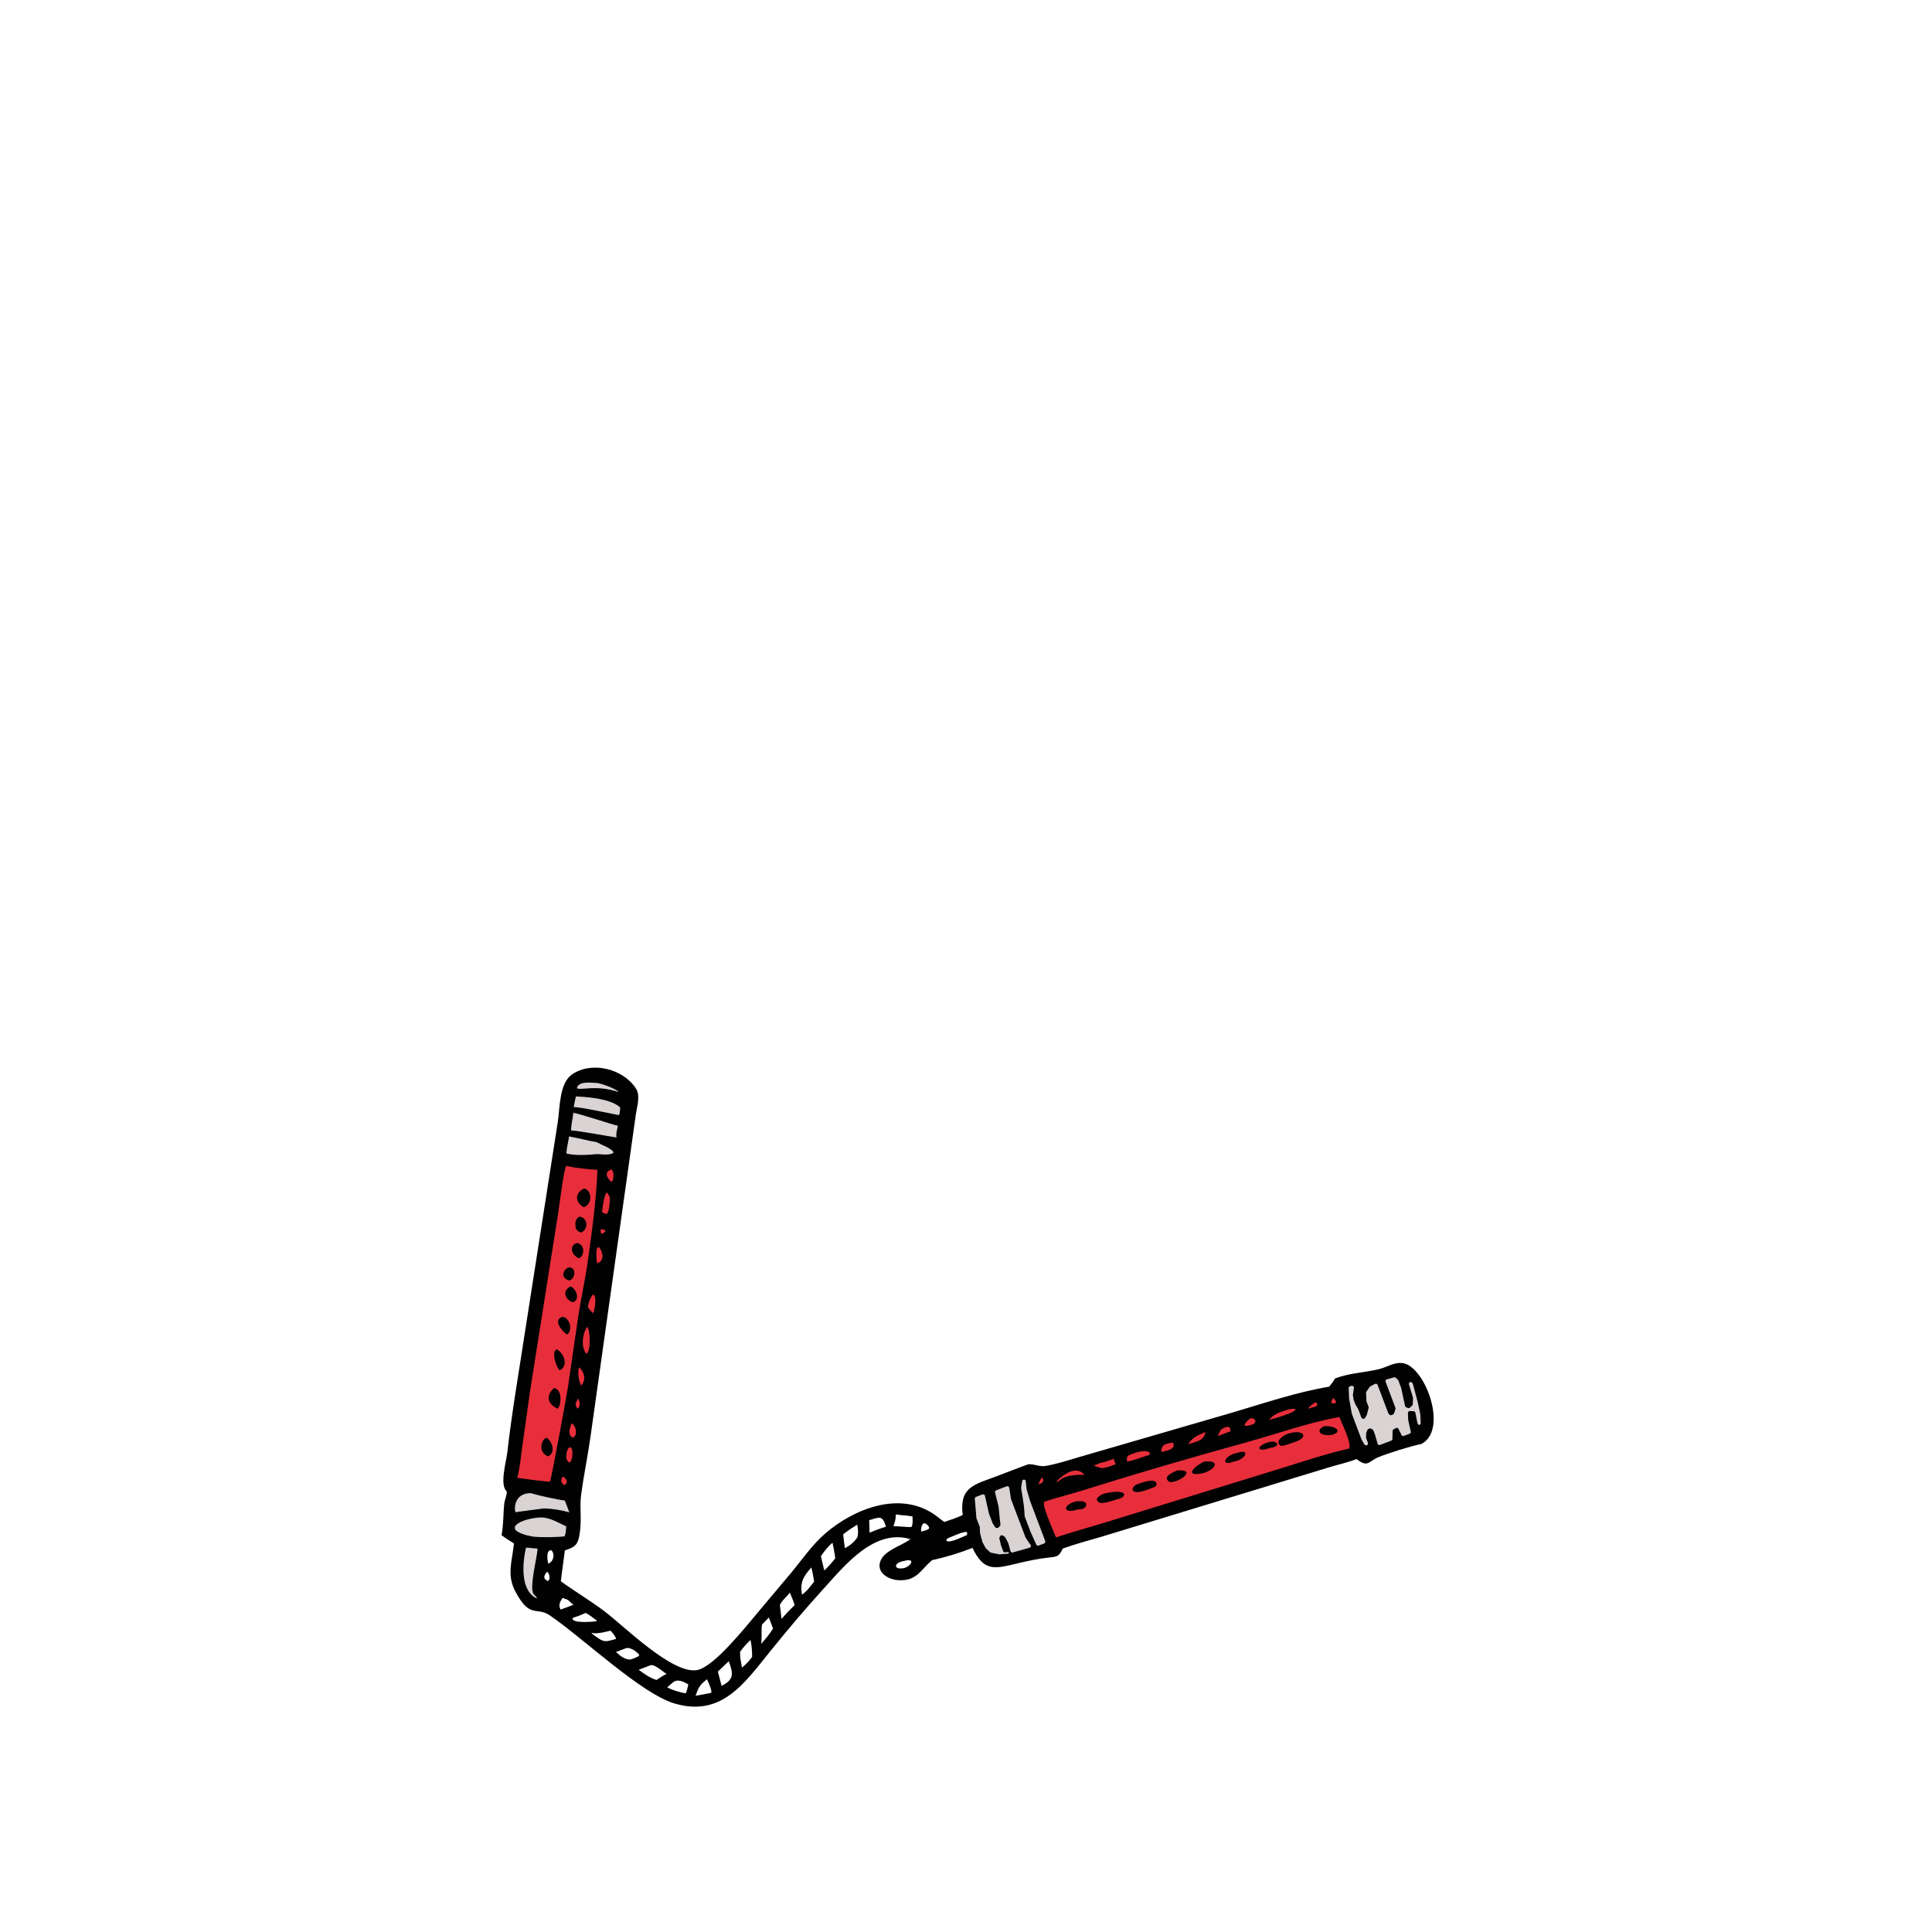 <svg width="1080" height="1080" viewBox="0 0 1080 1080" fill="none" xmlns="http://www.w3.org/2000/svg">
<g clip-path="url(#clip0_611_202407)">
<g clip-path="url(#clip1_611_202407)">
<path d="M348.184 651.625L336.706 651.409L308.985 831.141L320.342 832.541L348.184 651.625Z" fill="#E82E3B"/>
<path d="M664.418 811.18L660.834 801.709L738.365 779.209L741.76 788.181L664.418 811.18Z" fill="#E82E3B"/>
<path d="M335.749 602.196L320.162 604.676L312.241 646.991L344.871 648.89L349.747 610.576L335.749 602.196Z" fill="#D9D3D3"/>
<path d="M794.541 807.194C808.836 799.886 798.263 768.21 786.552 762.736C781.038 760.159 775.929 764.191 770.572 765.439C762.465 767.325 754.344 767.543 746.361 770.524C745.362 772.189 744.254 773.664 743.025 775.167C724.964 778.128 706.295 784.525 688.75 789.679L602.69 814.672C596.727 816.431 590.732 818.399 584.594 819.451C581.209 820.031 578.525 818.461 575.255 818.523L574.831 818.533C568.834 820.66 562.931 823.06 556.97 825.288C544.491 829.953 536.215 831.286 538.15 846.907C534.903 848.438 531.316 849.648 527.906 850.784C525.89 849.46 524.064 847.8 522.052 846.44C502.612 833.294 477.065 843.505 461.105 857.421C454.004 863.613 448.415 871.742 442.437 878.993L424.088 900.812C417.837 908.183 399.286 931.915 389.629 933.597C375.835 935.997 348.829 908.973 337.876 900.696C329.996 894.741 321.509 889.735 313.529 883.964C314.126 878.198 315.082 872.466 315.751 866.705C320.106 865.14 322.539 864.479 323.629 859.491C325.596 850.492 323.806 843.476 324.834 835.684C326.186 825.438 328.438 814.614 329.955 804.098L355.454 622.873C356.134 618.29 358.153 612.464 355.383 608.298C348.072 597.302 330.733 593.063 319.683 600.645C312.622 605.655 313.007 619.288 311.836 627L293.47 744.549C290.043 767.06 286.132 789.481 283.563 812.117C283.032 816.791 279.137 830.191 283.244 833.654C283.559 835.466 282.128 838.345 281.916 840.272C281.259 846.275 281.513 852.176 280.381 858.165C282.522 859.891 284.985 861.31 287.298 862.797C286.321 872.73 283.096 880.283 288.141 889.755C296.329 905.128 299.832 897.941 307.281 902.967C325.141 915.017 358.308 946.711 376.997 952.237C403.589 960.099 416.32 940.678 431.184 922.307C440.726 910.514 450.401 899.066 460.615 887.849C472.339 874.973 488.766 854.388 508.885 860.387C503.879 864.426 492.298 866.98 491.676 874.768C491.246 880.162 497.755 883.144 502.247 883.351C512.453 883.82 514.358 877.919 520.741 872.392L521.049 872.128C528.649 870.512 536.405 868.137 543.632 865.276C550.022 878.667 555.868 877.045 568.875 873.924C574.707 872.525 580.479 871.287 586.446 870.663C591.112 870.175 591.949 870.106 594.068 865.676C601.116 863.098 608.533 861.172 615.73 859.054L742.674 820.327C747.874 818.766 753.263 817.57 758.336 815.629C764.798 820.636 764.86 816.885 770.706 814.509C776.414 812.188 788.801 808.343 794.541 807.194ZM334.076 645.123C328.34 645.576 322.299 646.158 316.645 644.846C316.754 641.56 317.673 638.496 318.126 635.269C323.212 636.197 328.793 637.683 333.501 638.467C333.722 640.686 333.923 642.9 334.076 645.123ZM319.225 631.902C319.215 628.631 320.248 625.334 320.461 622.058C323.937 622.506 342.015 628.631 345.437 629.302C345.437 629.302 344.072 634.236 344.66 635.864C339.715 635.122 324.215 632.227 319.225 631.902ZM301.51 858.861C300.314 858.841 299.087 858.879 297.896 858.787C293.816 858.186 291.238 857.159 288.159 854.332C290.987 851.174 293.778 849.966 297.937 849.419C299.554 849.299 301.088 849.517 302.687 849.725C304.016 852.777 304.284 856.497 301.51 858.861ZM298.168 843.372C294.927 843.655 291.866 844.346 288.732 845.2C289.054 837.842 289.579 836.033 297.112 834.992C297.735 837.593 298.858 840.727 298.168 843.372ZM460.77 877.907L458.89 869.94C460.331 867.718 463.254 863.93 465.399 862.406C465.914 865.26 466.634 868.246 466.908 871.126C465.012 873.566 463.028 875.798 460.77 877.907ZM472.303 865.466C471.93 862.882 471.636 860.289 471.336 857.696C473.832 855.704 476.461 853.961 479.185 852.3C479.679 854.707 479.888 856.914 479.316 859.351C477.33 862.211 475.32 863.81 472.303 865.466ZM403.378 942.413C402.641 939.761 401.948 937.107 401.29 934.434L407.38 928.628C409.896 935.578 410.541 938.776 403.378 942.413ZM414.745 932.181C414.277 929.317 413.559 926.253 413.745 923.344C415.405 920.883 417.461 918.828 419.516 916.7C420.239 919.836 420.441 923.001 420.437 926.215C418.719 928.615 417.047 930.347 414.745 932.181ZM366.974 939.12C363.211 937.899 360.173 935.743 357.019 933.406C359.288 932.541 361.55 931.646 363.836 930.827C366.165 930.379 370.551 934.549 372.609 935.722C370.56 936.657 368.867 937.933 366.974 939.12ZM436.85 904.977C436.627 902.379 436.272 899.797 435.933 897.212C437.366 894.323 439.688 892.777 441.525 890.283C442.52 892.604 443.542 894.889 444.194 897.336C441.572 899.757 439.214 902.302 436.85 904.977ZM448.298 891.42C447.119 884.135 449.123 881.367 453.568 876.174C454.13 878.81 454.732 881.443 455.124 884.11C453.075 886.685 451.068 889.572 448.298 891.42ZM509.279 853.657C505.981 853.587 502.73 853.242 499.443 853.098C500.23 850.862 500.851 848.972 500.763 846.561C503.852 847.129 507.049 847.071 510.094 847.704C510.088 848.959 510.508 852.994 509.279 853.657ZM320.702 618.867C321.077 616.885 321.439 614.901 321.896 612.936C325 613.038 341.225 613.655 346.716 619.13C346.577 621.297 346.619 621.287 346.043 623.374C342.93 622.778 323.89 618.713 320.702 618.867ZM383.279 946.606C379.687 945.928 376.26 944.896 372.97 943.281C374.053 942.239 375.141 941.29 376.336 940.375C379.009 938.313 382.178 940.194 384.768 941.556C384.385 943.02 384.079 945.378 383.279 946.606ZM493.876 853.841C491.236 854.698 488.636 855.734 486.071 856.795L485.894 849.761C491.925 848.026 493.179 846.935 495.238 853.354C494.735 853.775 494.537 853.75 493.876 853.841ZM425.458 918.912C426.029 915.306 425.43 911.68 425.976 908.104C427.271 906.815 428.558 905.522 429.809 904.19L432.144 910.362C430.178 913.478 427.982 916.23 425.458 918.912ZM352.501 927.67C349.262 927.847 346.577 925.527 344.326 923.484L350.092 921.303C352.541 920.789 355.82 923.184 357.321 925.045L357.284 925.515C356.031 926.559 354.042 927.142 352.501 927.67ZM343.225 916.493C340.545 917.193 338.37 918.073 335.784 916.622C335.485 916.454 328.022 911.678 331.739 912.984C335.156 913.197 338.062 912.284 341.356 911.556C342.401 912.857 343.686 914.204 344.345 915.737L344.235 916.2L343.225 916.493ZM396.942 946.438C394.266 947.039 391.554 947.461 388.849 947.911C389.54 945.994 390.165 944.055 391.361 942.382C392.461 940.917 393.815 939.87 395.193 938.688C395.814 940.197 398.119 944.819 397.595 946.239L396.942 946.438ZM333.612 906.237C331.236 906.652 318.806 907.629 320.21 904.378C322.713 903.677 325.06 902.655 327.446 901.64C329.613 902.772 331.554 904.388 333.507 905.85L333.612 906.237ZM334.076 645.123C333.923 642.9 333.722 640.686 333.501 638.467C336.068 639.939 341.315 641.712 342.91 643.903L342.807 644.551C340.667 645.857 336.474 645.325 334.076 645.123ZM505.639 876.498C499.476 877.924 499.163 873.617 505.304 872.603C511.774 870.789 509.659 875.133 505.639 876.498ZM313.403 899.768C311.952 897.406 313.052 895.328 314.512 893.22L317.457 894.346C318.508 895.215 319.409 896.386 320.594 897.046C318.204 897.958 315.821 898.935 313.403 899.768ZM715.035 792.148L709.386 793.735C712.221 790.234 715.35 789.528 719.461 788.13C720.892 787.826 722.957 787.15 724.315 787.826C723.438 789.615 717.026 791.42 715.035 792.148ZM539.446 858.592C537.594 859.316 530.566 862.877 529.027 861.231C529.175 860.357 529.44 860.069 530.216 859.741C532.176 858.974 538.823 855.864 540.433 856.435C540.997 857.583 540.572 858.221 539.446 858.592ZM333.119 605.364C336.383 605.376 346.078 609.577 345.692 610.401C332.705 606.198 324.648 609.769 322.505 608.29C323.276 604.275 330.32 605.245 333.119 605.364ZM316.537 815.072C316.42 807.444 320.899 806.743 319.825 814.521C319.221 818.138 317.732 818.552 316.537 815.072ZM333.71 706.226C333.561 704.809 332.597 697.036 334.717 697.104C337.203 699.763 338.069 704.957 333.71 706.226ZM324.906 774.529C323.582 772.431 322.637 766.887 323.729 764.538L324.042 764.479C326.753 767.443 327.752 771.192 324.906 774.529ZM664.186 807.331C666.495 803.451 669.927 802.188 673.869 800.515C673.05 805.51 668.389 805.939 664.186 807.331ZM320.124 803.627C317.13 802.106 318.503 798.083 319.603 795.645C321.565 796.424 323.544 802.348 320.124 803.627ZM306.468 874.079C306.016 872.245 305.037 866.226 308.262 866.611C310.389 868.821 309.393 873.062 306.468 874.079ZM341.937 660.761C339.237 658.654 337.428 655.152 341.776 653.727C343.454 654.674 343.151 659.7 341.937 660.761ZM687.175 800.347C685.019 801.18 682.863 802.005 680.693 802.8C681.31 801.527 681.879 800.2 682.677 799.029C684.695 797.859 688.056 796.063 687.805 800.089L687.175 800.347ZM698.39 796.784C693.071 798.188 697.124 794.242 698.883 792.897C702.441 792.352 703.118 796.096 698.39 796.784ZM515.015 856.181C514.589 854.578 515.426 850.216 517.716 851.9C521.51 854.899 518.09 855.2 515.015 856.181ZM306.266 883.832C303.571 882.554 303.86 881.058 305.512 878.915L306.116 878.78C307.092 879.674 307.533 882.045 306.906 883.272L306.266 883.832ZM733.564 786.729C728.716 788.699 733.168 785.403 734.957 784.059L735.455 783.883C737.845 785.857 735.074 786.469 733.564 786.729ZM315.604 830.164C313.568 829.058 313.038 827.331 314.716 825.397C316.577 826.543 317.939 828.593 315.604 830.164ZM323.053 787.449C320.875 785.778 321.977 783.803 323.163 781.798C324.162 783.355 324.54 786.029 323.053 787.449ZM336.11 689.729C335.544 687.339 335.229 686.717 337.904 687.536L338.466 688.048C338.157 689.099 337.025 689.366 336.11 689.729Z" fill="#010101"/>
<path d="M549.187 835.41L545.605 836.765C545.16 836.934 544.881 837.377 544.92 837.851L545.811 848.501C545.819 848.599 545.841 848.696 545.876 848.789L547.649 853.472C547.689 853.579 547.712 853.692 547.717 853.807L547.84 856.883C547.843 856.962 547.855 857.04 547.875 857.117L549.199 862.05C549.221 862.133 549.253 862.213 549.295 862.289L550.968 865.324C551.023 865.425 551.094 865.515 551.178 865.593L553.458 867.697C553.602 867.83 553.78 867.921 553.972 867.959L558.469 868.856C558.562 868.875 558.657 868.881 558.752 868.874L563.499 868.54C563.828 868.517 564.042 868.183 563.925 867.874C563.842 867.654 563.616 867.524 563.384 867.562L561.963 867.798C561.462 867.881 560.972 867.599 560.792 867.124L559.592 863.953L558.668 860.132C558.612 859.902 558.635 859.66 558.732 859.444L559.006 858.836C559.273 858.245 560.001 858.027 560.549 858.374L561.531 858.997C561.682 859.093 561.807 859.226 561.893 859.383L563.52 862.335C563.56 862.408 563.591 862.485 563.613 862.564L564.87 867.085C565.028 867.654 565.618 867.986 566.186 867.825L575.508 865.195C576.227 864.992 576.52 864.132 576.074 863.533L574.681 861.663L573.295 859.448C573.258 859.389 573.227 859.326 573.202 859.26L571.73 855.371L569.278 848.891L566.826 842.411L565.169 838.031C565.142 837.961 565.123 837.888 565.112 837.814L564.181 831.684C564.08 831.014 563.385 830.607 562.75 830.847L556.895 833.063C556.389 833.255 556.107 833.794 556.238 834.318L558.198 842.173C558.211 842.224 558.22 842.276 558.225 842.329L558.797 848.299L559.252 852.177C559.288 852.486 559.188 852.795 558.977 853.024L558.214 853.851C557.903 854.188 557.411 854.288 556.992 854.099L556.613 853.928C556.421 853.842 556.259 853.7 556.147 853.522L554.933 851.581C554.896 851.522 554.864 851.459 554.84 851.393L553.934 848.999L552.829 846.08C552.811 846.032 552.797 845.984 552.786 845.935L550.604 836.175C550.463 835.542 549.794 835.181 549.187 835.41Z" fill="#D9D3D3"/>
<path d="M583.667 862.821L580.619 863.974C580.091 864.174 579.499 863.928 579.269 863.413L575.974 856.045L572.829 847.733C572.788 847.626 572.765 847.513 572.761 847.398L572.7 845.887L572.377 842.02L571.676 837.157L570.815 831.966C570.796 831.853 570.796 831.738 570.814 831.624L571.392 827.985C571.436 827.708 571.591 827.461 571.821 827.301C572.468 826.852 573.358 827.265 573.433 828.049L573.835 832.247C573.842 832.314 573.855 832.38 573.874 832.445L575.799 839.016L584.287 861.447C584.495 861.997 584.217 862.613 583.667 862.821Z" fill="#D9D3D3"/>
<path d="M580.491 829.797C582.856 828.966 583.826 828.36 582.669 825.885C581.511 826.795 581.007 828.459 580.491 829.797Z" fill="#E82E3B"/>
<path d="M746.499 784.353C747.47 783.808 745.936 781.839 745.256 781.599L744.875 781.948C743.788 784.351 743.732 784.734 746.499 784.353Z" fill="#E82E3B"/>
<path d="M649.246 811.68C651.896 811.047 657.867 810.155 655.624 806.397C651.824 807.112 648.993 807.227 649.246 811.68Z" fill="#E82E3B"/>
<path d="M605.967 824.478L605.979 824.08C601.551 819.479 595.122 823.75 591.336 827.3C588.881 830.425 593.754 826.302 594.697 825.951C598.193 824.651 602.265 824.251 605.967 824.478Z" fill="#E82E3B"/>
<path d="M331.511 734.177C332.416 732.49 333.962 724.253 331.44 723.604C329.859 725.824 328.931 728.074 328.635 730.793C329.52 732.028 330.436 733.103 331.511 734.177Z" fill="#E82E3B"/>
<path d="M620.534 819.677L623.658 818.495L622.524 815.501C619.978 816.408 617.477 817.295 614.833 817.892C613.729 818.426 612.57 818.792 611.41 819.187C612.822 819.941 614.367 820.295 615.904 820.72C617.496 820.57 619.001 820.108 620.534 819.677Z" fill="#E82E3B"/>
<path d="M339.176 678.721C340.793 676.624 340.92 671.868 340.921 669.291C340.431 668.361 340.008 667.391 339.246 666.653L338.843 666.809C337.32 670.327 336.906 673.938 336.561 677.717C337.41 678.101 338.301 678.4 339.176 678.721Z" fill="#E82E3B"/>
<path d="M327.922 756.763C330.436 754.855 329.869 743.693 328.365 741.719C325.633 744.735 324.485 753.672 327.922 756.763Z" fill="#E82E3B"/>
<path d="M755.583 774.708L754.779 774.869C754.265 774.971 753.901 775.433 753.922 775.957L754.155 781.783L755.66 790.226C755.672 790.291 755.69 790.355 755.713 790.416L757.753 795.807L761.117 804.697C761.137 804.752 761.163 804.805 761.192 804.855L762.663 807.384C762.739 807.514 762.841 807.627 762.964 807.714L763.041 807.769C763.898 808.383 765.031 807.511 764.658 806.525L763.713 804.028C763.665 803.901 763.641 803.766 763.644 803.631L763.69 801.185C763.693 801.041 763.725 800.899 763.784 800.767L764.442 799.308C764.558 799.05 764.772 798.849 765.036 798.749L765.585 798.541C765.919 798.415 766.293 798.464 766.583 798.671L767.419 799.27C767.59 799.392 767.721 799.563 767.796 799.759L768.625 801.95L770.071 807.006C770.243 807.606 770.89 807.931 771.473 807.71L777.69 805.358C778.098 805.203 778.37 804.816 778.379 804.381L778.462 799.963C778.469 799.59 778.669 799.249 778.991 799.061L780.282 798.31C780.818 797.999 781.506 798.208 781.777 798.766L783.423 802.152C783.664 802.648 784.243 802.878 784.759 802.683L787.968 801.468C788.464 801.281 788.747 800.757 788.631 800.239L787.21 793.879C787.196 793.817 787.188 793.753 787.185 793.689L787.033 789.891C787.008 789.268 787.521 788.756 788.144 788.783L790.206 788.872C790.697 788.894 791.109 789.247 791.205 789.729L792.292 795.187C792.303 795.24 792.318 795.293 792.337 795.344L792.573 795.966C792.883 796.785 794.086 796.628 794.175 795.757C794.179 795.718 794.18 795.679 794.179 795.639L793.982 790.737C793.98 790.676 793.973 790.617 793.96 790.558L792.524 783.789L789.807 773.663C789.768 773.518 789.699 773.382 789.604 773.266L789.333 772.932C788.748 772.215 787.586 772.616 787.569 773.541C787.567 773.646 787.581 773.749 787.612 773.849L789.844 781.19C789.879 781.305 789.894 781.426 789.889 781.546L789.741 784.978C789.728 785.261 789.605 785.527 789.396 785.718L788.124 786.884C787.81 787.172 787.354 787.246 786.966 787.07L786.035 786.651C785.727 786.512 785.503 786.235 785.432 785.904L783.285 775.972C783.274 775.921 783.259 775.87 783.24 775.82L781.66 771.644C781.601 771.489 781.507 771.35 781.386 771.238L780.256 770.195C779.984 769.944 779.603 769.852 779.247 769.951L775.272 771.056C774.668 771.224 774.339 771.874 774.561 772.46L776.222 776.851L780.051 786.969C780.137 787.196 780.143 787.444 780.068 787.675L779.29 790.078C779.191 790.386 778.956 790.632 778.654 790.747L777.857 791.048C777.428 791.211 776.943 791.08 776.654 790.725L776.184 790.148C776.111 790.059 776.054 789.959 776.013 789.852L775.131 787.521L774.377 785.527L770.089 774.195C769.862 773.595 769.161 773.33 768.594 773.63L766.085 774.956C765.939 775.033 765.812 775.143 765.716 775.278L763.839 777.901C763.701 778.094 763.631 778.327 763.641 778.564L763.821 783.078C763.826 783.192 763.849 783.305 763.889 783.413L765.028 786.421C765.106 786.628 765.118 786.856 765.061 787.07L764.019 791.013C763.991 791.119 763.947 791.219 763.888 791.312L763.044 792.642C762.76 793.09 762.19 793.26 761.706 793.042L761.577 792.984C761.319 792.868 761.118 792.654 761.018 792.39L760.42 790.809L759.32 787.9C759.299 787.846 759.273 787.792 759.244 787.742L757.702 785.092C757.673 785.041 757.648 784.988 757.627 784.933L756.752 782.622C756.728 782.557 756.709 782.489 756.698 782.419L756.298 780.007C756.28 779.898 756.279 779.787 756.294 779.678L756.846 775.908C756.953 775.179 756.306 774.565 755.583 774.708Z" fill="#D9D3D3"/>
<path d="M641.143 813.719C644.907 813.124 642.595 808.484 631.042 813.474C629.576 814.308 629.905 815.612 630.118 817.07C633.866 816.25 637.511 814.933 641.143 813.719Z" fill="#E82E3B"/>
<path d="M304.044 843.212C309.036 843.376 313.429 844.052 318.239 845.442C317.418 843.222 316.64 840.974 315.723 838.793C311.222 838.276 300.989 835.967 296.645 834.67C287.538 834.697 287.335 843.187 288.131 845.3L304.044 843.212Z" fill="#D9D3D3"/>
<path d="M298.465 859.055C303.107 859.418 311.036 859.391 315.666 858.812C316.272 856.912 316.478 855.197 316.489 853.193C312.397 851.451 308.164 848.547 302.923 848.251C292.132 848.345 277.38 855.249 298.465 859.055Z" fill="#D9D3D3"/>
<path d="M300.042 893.544C300.284 892.853 298.9 891.792 298.497 891.348C295.537 888.085 300.17 871.426 300.506 865.686L298.103 865.459L294.058 865.091C292.135 873.208 290.514 889.015 300.042 893.544Z" fill="#D9D3D3"/>
<path d="M753.788 809.817C756.57 808.678 749.78 795.015 748.728 792.126C731.031 795.274 713.954 801.529 696.663 806.289C665.801 814.786 635.245 823.691 604.717 833.296C597.887 835.445 590.884 837.042 584.106 839.35C581.503 839.783 588.613 854.988 590.299 859.411C598.78 856.56 607.458 854.185 616.027 851.608L717.121 820.493C729.25 816.701 741.394 812.663 753.788 809.817Z" fill="#E82E3B"/>
<path d="M709.729 809.421C716.041 809.004 714.971 804.568 708.552 806.309C701.398 808.844 703.284 812.009 709.729 809.421Z" fill="#010101"/>
<path d="M745.088 801.932C751.409 799.82 745.118 796.572 739.984 797.343C734.519 800.309 739.396 803.251 745.088 801.932Z" fill="#010101"/>
<path d="M657.335 827.98C663.097 825.925 666.796 821.221 657.969 822.01C656.666 822.721 649.023 825.358 653.746 828.413C654.931 828.695 656.172 828.251 657.335 827.98Z" fill="#010101"/>
<path d="M689.504 817.071C696.352 816.066 699.284 809.57 691.646 812.163C684.566 813.411 681.906 819.955 689.504 817.071Z" fill="#010101"/>
<path d="M602.714 843.714C607.807 844.451 610.192 837.792 601.075 839.382C593.362 841.588 594.654 846.636 602.714 843.714Z" fill="#010101"/>
<path d="M645.484 831.194C647.042 830.771 648.785 824.488 635.007 829.994C633.777 830.738 632.003 832.655 634.091 833.803C636.441 835.095 642.972 832.083 645.484 831.194Z" fill="#010101"/>
<path d="M672.531 823.493C679.261 821.666 682.774 816.092 673.204 817.039C667.545 819.528 661.529 825.879 672.531 823.493Z" fill="#010101"/>
<path d="M624.605 838.073C630.282 836.986 630.855 831.775 617.352 834.894C615.562 835.506 610.938 837.754 614.437 839.882C616.318 841.026 622.476 838.671 624.605 838.073Z" fill="#010101"/>
<path d="M722.912 806.352C731.705 803.993 729.872 798.526 719.949 801.453C717.331 802.243 712.107 806.041 716.125 808.242C718.189 808.269 720.941 806.981 722.912 806.352Z" fill="#010101"/>
<path d="M307.065 828.292C307.301 828.222 307.338 828.251 307.493 828.067C308.136 827.302 316.807 779.88 317.466 775.602L323.119 736.801C324.621 726.309 327.054 716.045 328.449 705.983C330.827 688.83 333.31 671.268 333.982 653.964C328.297 653.595 322.129 653.009 316.575 651.745C315.339 652.241 312.595 674.497 312.076 677.81L296.307 777.663L291.932 808.743C291.127 814.484 290.692 820.555 289.126 826.136C294.552 826.864 301.743 827.833 307.065 828.292Z" fill="#E82E3B"/>
<path d="M318.56 715.806C322.209 714.02 321.872 707.348 317.295 708.706C313.557 711.196 314.283 715.097 318.56 715.806Z" fill="#010101"/>
<path d="M323.811 703.447C327.106 701.224 326.81 695.599 322.586 694.848C317.572 696.382 319.683 701.991 323.811 703.447Z" fill="#010101"/>
<path d="M319.951 727.949C324.452 727.314 322.397 720.28 318.878 719.111C314.162 721.652 315.757 726.175 319.951 727.949Z" fill="#010101"/>
<path d="M325.044 688.94C329.106 686.889 328.686 680.655 323.819 680.088C321.256 681.829 321.443 683.839 321.849 686.689C322.822 687.999 323.285 688.83 325.044 688.94Z" fill="#010101"/>
<path d="M317.047 745.998C320.23 743.717 318.896 737.188 314.649 736.083C308.69 737.443 314.152 744.405 317.047 745.998Z" fill="#010101"/>
<path d="M306.388 814.12C310.777 812.181 308.767 805.797 305.599 803.722C302.61 804.198 300.476 811.894 306.388 814.12Z" fill="#010101"/>
<path d="M312.849 766.015C317.904 763.593 315.423 756.675 311.365 754.328C308.187 754.81 310.344 763.294 312.849 766.015Z" fill="#010101"/>
<path d="M311.765 787.433C313.878 785.404 314.444 776.545 309.647 775.938C304.914 780.264 306.152 785.043 311.765 787.433Z" fill="#010101"/>
<path d="M326.289 674.829C331.439 673.22 330.903 665.167 326.505 664.344C321.485 666.74 321.085 671.816 326.289 674.829Z" fill="#010101"/>
</g>
</g>
<defs>
<clipPath id="clip0_611_202407">
<rect width="1080" height="1080" fill="white"/>
</clipPath>
<clipPath id="clip1_611_202407">
<rect width="555.339" height="555.339" fill="white" transform="matrix(0.935 -0.354 -0.354 -0.935 347.293 1105.55)"/>
</clipPath>
</defs>
</svg>

